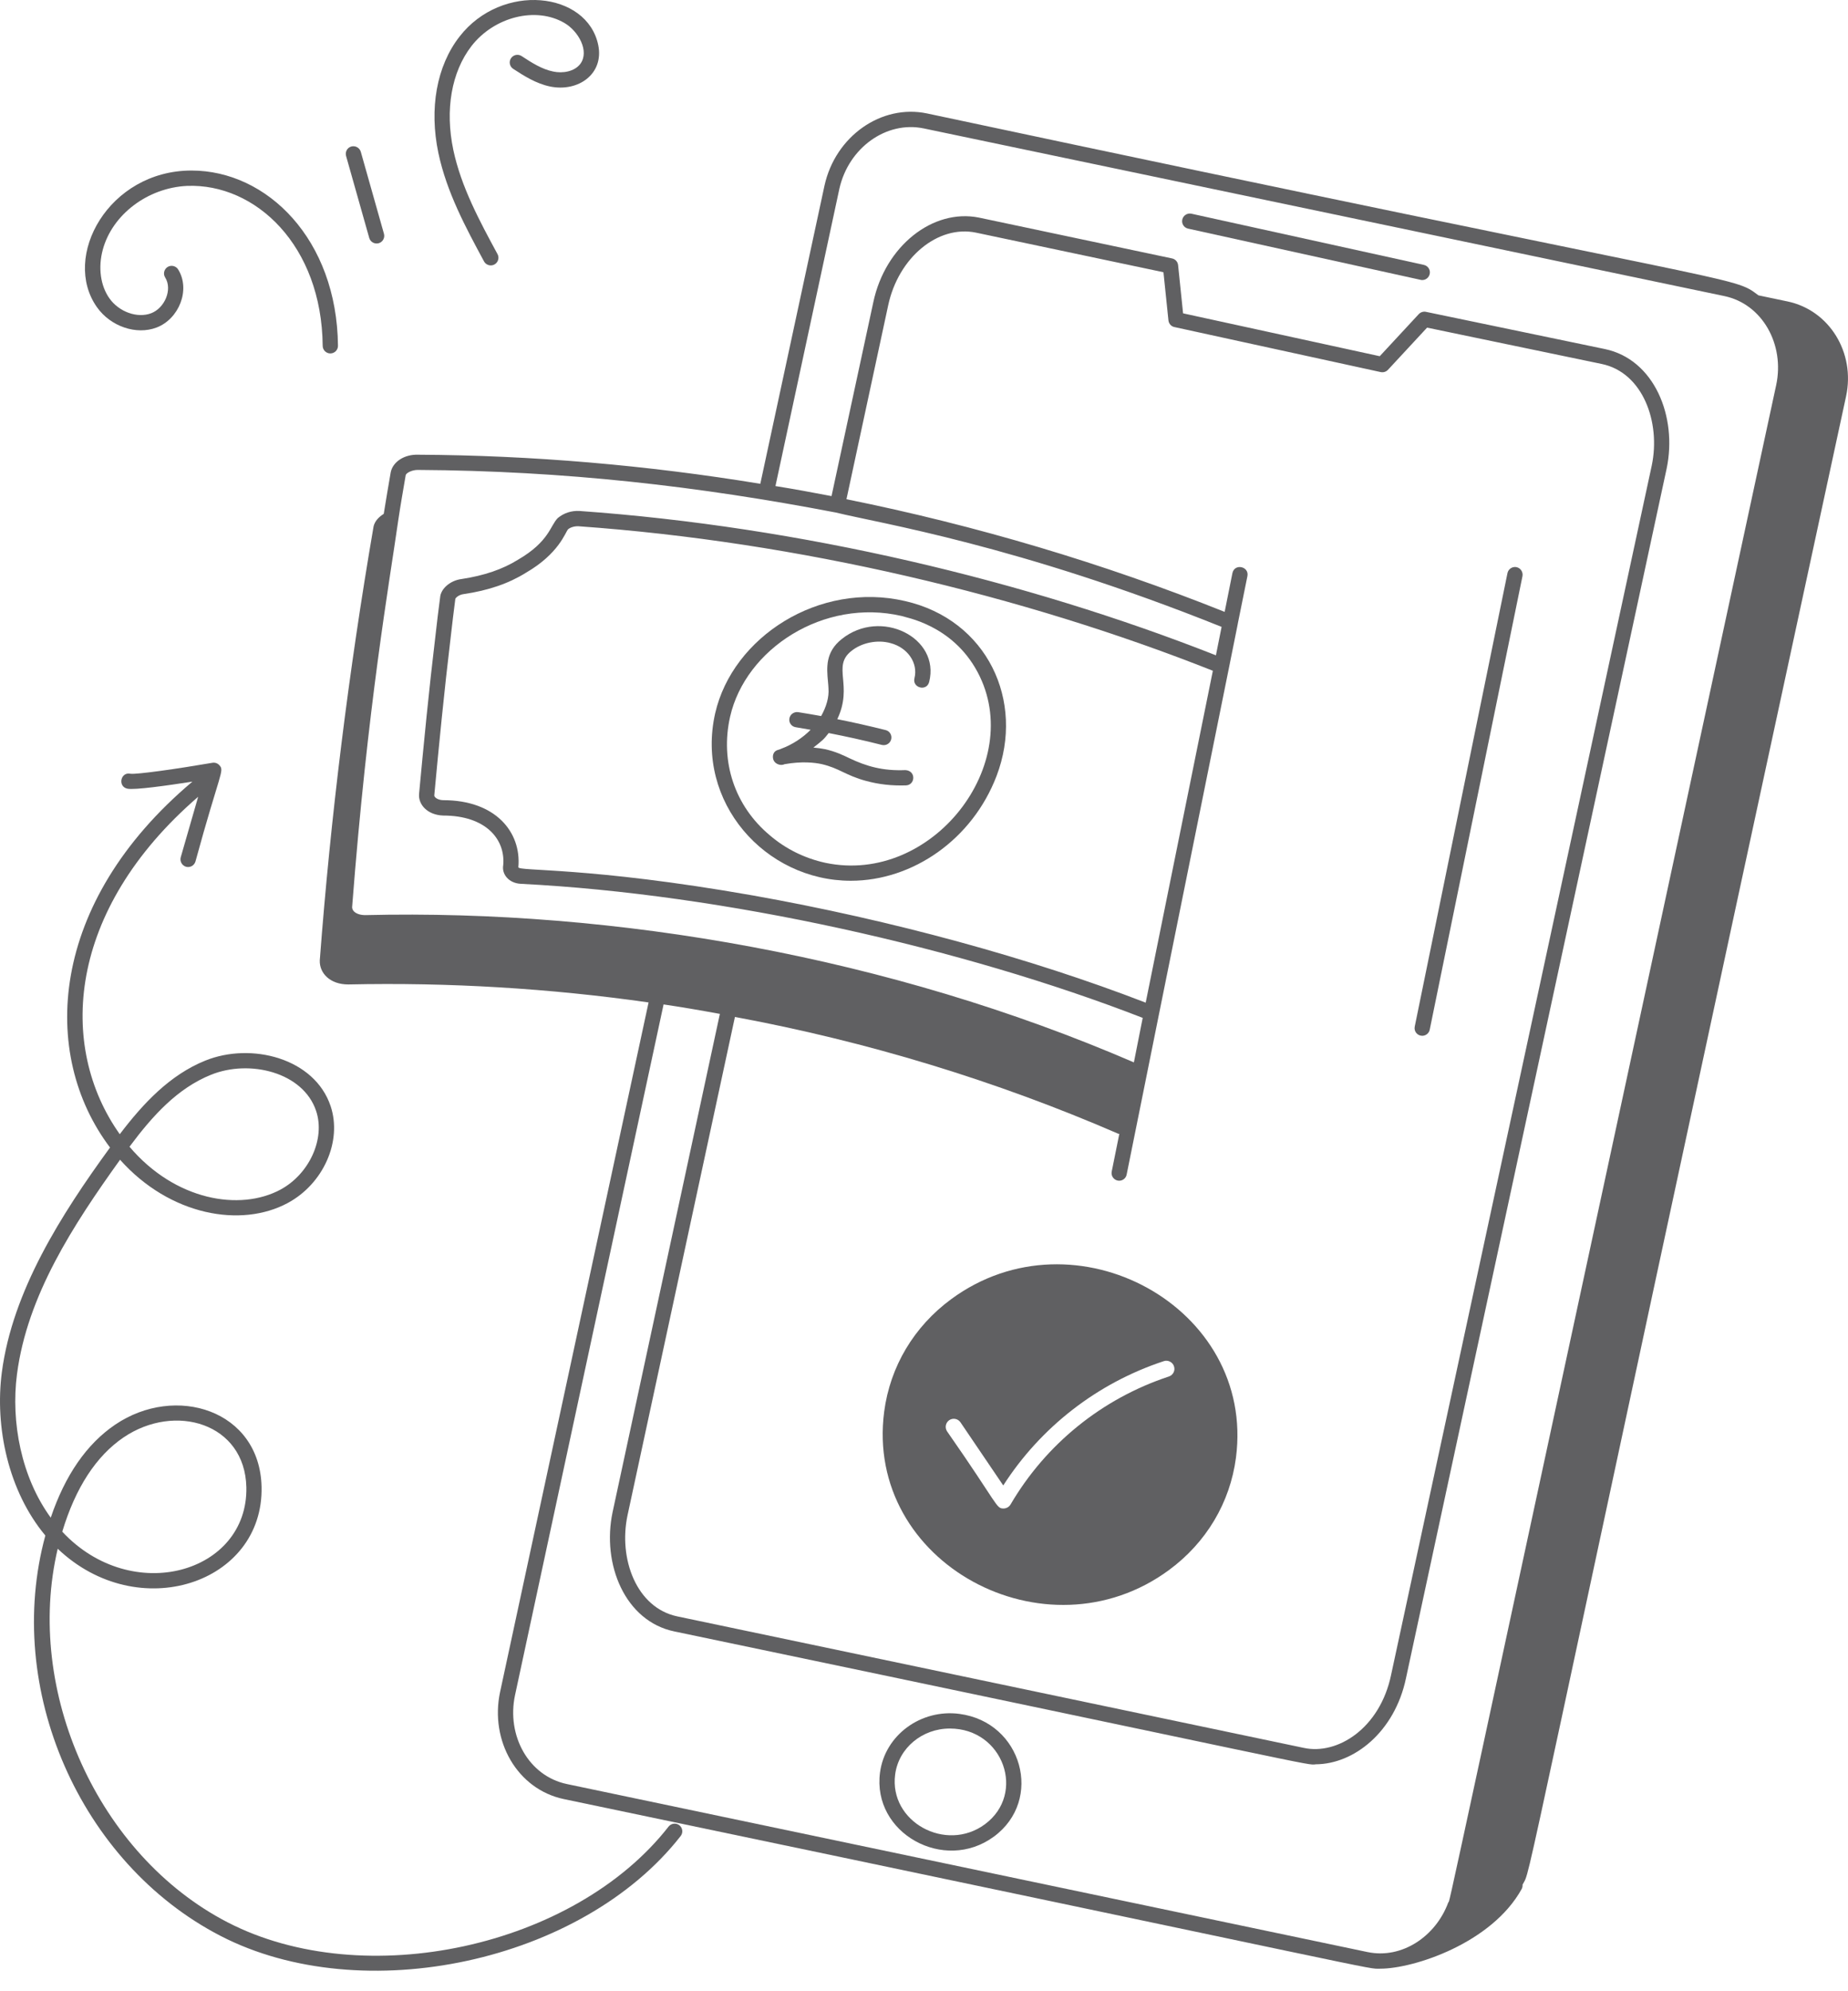 <svg width="26" height="28" viewBox="0 0 26 28" fill="none" xmlns="http://www.w3.org/2000/svg">
<path d="M2.969 15.113C3.509 14.894 4.266 15.075 4.448 15.623C4.578 16.013 4.352 16.509 3.946 16.728C3.376 17.034 2.465 16.883 1.822 16.125C2.148 15.687 2.497 15.303 2.969 15.113ZM1.739 20.212C2.463 19.722 3.445 20.013 3.466 20.912C3.492 22.12 1.856 22.589 0.876 21.538C1.062 20.921 1.353 20.474 1.739 20.212ZM0.026 19.296C-0.075 20.068 0.117 20.968 0.638 21.592C0.052 23.741 1.119 26.197 3.103 27.222C5.099 28.253 8.187 27.596 9.577 25.817C9.613 25.77 9.605 25.703 9.558 25.666C9.511 25.63 9.444 25.638 9.407 25.684C8.082 27.383 5.124 28.024 3.202 27.031C1.377 26.088 0.341 23.773 0.812 21.778C1.943 22.855 3.71 22.267 3.68 20.908C3.656 19.829 2.471 19.456 1.619 20.034C1.22 20.305 0.916 20.744 0.714 21.341C0.3 20.774 0.151 19.997 0.239 19.323C0.384 18.214 1.03 17.227 1.689 16.308C2.395 17.098 3.396 17.267 4.047 16.917C4.55 16.647 4.816 16.048 4.652 15.555C4.427 14.88 3.537 14.652 2.888 14.914C2.39 15.115 2.015 15.515 1.685 15.949C0.812 14.719 0.936 12.803 2.788 11.204L2.543 12.054C2.527 12.111 2.56 12.171 2.617 12.188C2.673 12.204 2.733 12.172 2.75 12.114C3.095 10.852 3.161 10.842 3.087 10.761C3.063 10.733 3.026 10.72 2.989 10.726C2.489 10.812 1.917 10.893 1.835 10.88C1.695 10.851 1.654 11.061 1.792 11.09C1.893 11.111 2.347 11.047 2.707 10.991C0.683 12.694 0.558 14.826 1.548 16.136C0.86 17.08 0.176 18.154 0.026 19.296Z" fill="#606062"/>
<path d="M13.856 25.653C13.309 26.055 12.507 25.619 12.594 24.953C12.643 24.578 12.977 24.306 13.363 24.306C14.118 24.306 14.439 25.223 13.856 25.653ZM13.498 24.1C12.956 24.029 12.45 24.399 12.381 24.926C12.269 25.781 13.285 26.339 13.983 25.826C14.685 25.31 14.381 24.216 13.498 24.1Z" fill="#606062"/>
<path d="M16.716 3.215L19.987 3.935C19.994 3.937 20.002 3.938 20.01 3.938C20.06 3.938 20.104 3.903 20.115 3.853C20.128 3.795 20.091 3.738 20.033 3.725L16.762 3.005C16.705 2.993 16.647 3.029 16.634 3.087C16.621 3.145 16.657 3.202 16.716 3.215Z" fill="#606062"/>
<path d="M13.355 19.97C13.407 19.935 13.477 19.948 13.513 20L14.115 20.888C14.641 20.069 15.438 19.448 16.374 19.14C16.431 19.12 16.498 19.153 16.517 19.212C16.538 19.272 16.505 19.336 16.445 19.356C15.503 19.667 14.714 20.308 14.218 21.155C14.198 21.189 14.162 21.21 14.123 21.212C14.122 21.212 14.121 21.212 14.12 21.212C14.011 21.212 14.052 21.169 13.325 20.128C13.29 20.076 13.303 20.006 13.355 19.97ZM16.446 22.078C16.971 21.692 17.306 21.13 17.389 20.498C17.666 18.378 15.119 16.991 13.383 18.268C12.858 18.654 12.524 19.216 12.44 19.848C12.16 21.983 14.717 23.35 16.446 22.078Z" fill="#606062"/>
<path d="M11.809 2.656C11.938 2.077 12.471 1.696 12.997 1.806L24.259 4.163C24.797 4.275 25.111 4.846 24.99 5.413C20.101 28.079 20.416 26.659 20.376 26.752C20.201 27.227 19.726 27.551 19.239 27.449L7.977 25.087C7.436 24.974 7.125 24.405 7.246 23.837L9.336 14.124C9.573 14.159 9.829 14.202 10.128 14.257L8.619 21.262C8.464 21.994 8.793 22.798 9.489 22.941C18.625 24.85 18.389 24.826 18.511 24.809C19.048 24.807 19.622 24.355 19.781 23.599L23.448 6.591C23.602 5.862 23.277 5.053 22.578 4.908L20.062 4.385C20.025 4.377 19.987 4.39 19.961 4.417L19.412 5.009L16.645 4.406L16.575 3.728C16.57 3.681 16.536 3.644 16.49 3.634L13.774 3.06C13.123 2.929 12.454 3.461 12.287 4.249L11.699 6.976C11.44 6.927 11.175 6.877 10.91 6.835L11.809 2.656ZM8.829 21.307L10.34 14.3C12.197 14.645 14.01 15.196 15.73 15.941C15.735 15.943 15.742 15.943 15.748 15.944L15.641 16.474C15.629 16.532 15.667 16.589 15.725 16.601C15.732 16.602 15.739 16.603 15.746 16.603C15.796 16.603 15.841 16.568 15.851 16.517C15.86 16.474 16.314 14.223 16.305 14.266C17.464 8.536 17.417 8.764 17.415 8.769L17.55 8.102C17.578 7.964 17.368 7.918 17.339 8.06L17.23 8.604C15.519 7.92 13.733 7.388 11.909 7.02L12.496 4.294C12.64 3.62 13.196 3.161 13.73 3.271L16.369 3.828L16.439 4.505C16.444 4.551 16.477 4.59 16.523 4.599L19.425 5.232C19.464 5.24 19.501 5.228 19.528 5.2L20.078 4.607L22.535 5.118C23.113 5.238 23.367 5.936 23.239 6.546L19.571 23.555C19.414 24.302 18.818 24.682 18.342 24.578L9.533 22.73C8.953 22.611 8.699 21.917 8.829 21.307ZM10.595 12.592C8.276 12.184 7.285 12.255 7.293 12.194C7.337 11.695 6.965 11.252 6.239 11.252C6.179 11.251 6.138 11.229 6.121 11.209C6.109 11.195 6.11 11.187 6.11 11.184C6.176 10.475 6.25 9.715 6.342 8.951C6.361 8.779 6.383 8.602 6.406 8.423C6.409 8.407 6.453 8.363 6.524 8.354C6.872 8.303 7.159 8.204 7.399 8.054C7.864 7.785 7.953 7.487 7.992 7.443C8.028 7.413 8.085 7.398 8.138 7.4C11.226 7.619 14.383 8.37 17.064 9.432L16.119 14.099C14.5 13.473 12.54 12.938 10.595 12.592ZM5.708 6.681C5.714 6.653 5.792 6.607 5.88 6.608C7.943 6.62 9.829 6.837 11.759 7.207C11.759 7.207 11.759 7.207 11.759 7.207C12.378 7.359 14.316 7.663 17.187 8.815L17.107 9.215C14.434 8.161 11.263 7.406 8.152 7.185C8.041 7.179 7.934 7.213 7.848 7.284C7.741 7.39 7.728 7.615 7.289 7.87C7.071 8.006 6.81 8.094 6.495 8.142C6.333 8.162 6.2 8.28 6.192 8.402C6.169 8.576 6.147 8.754 6.128 8.927C6.036 9.691 5.962 10.454 5.896 11.164C5.883 11.31 6.01 11.46 6.235 11.468C6.837 11.468 7.112 11.803 7.08 12.165C7.057 12.291 7.156 12.419 7.327 12.428C10.185 12.572 13.545 13.329 16.077 14.313L15.953 14.939C12.521 13.457 8.668 12.783 5.139 12.868C5.07 12.868 5.012 12.849 4.979 12.815C4.962 12.797 4.954 12.776 4.954 12.756C5.173 9.911 5.477 8.204 5.605 7.304C5.605 7.304 5.605 7.304 5.605 7.304C5.636 7.096 5.673 6.887 5.708 6.681ZM5.497 6.642C5.463 6.837 5.43 7.032 5.399 7.226C5.33 7.269 5.274 7.326 5.256 7.402C4.905 9.445 4.651 11.496 4.499 13.505C4.493 13.681 4.639 13.843 4.9 13.843C6.322 13.812 7.742 13.899 9.125 14.096L7.036 23.791C6.889 24.479 7.277 25.16 7.932 25.298C19.861 27.791 19.201 27.683 19.42 27.683C19.89 27.683 20.989 27.324 21.409 26.562C21.419 26.543 21.423 26.522 21.421 26.502C21.561 26.225 21.225 27.525 25.973 5.572C26.105 4.958 25.737 4.362 25.15 4.239L24.74 4.153C24.355 3.866 24.771 4.091 13.042 1.595C12.399 1.461 11.753 1.916 11.6 2.61L10.697 6.803C9.102 6.541 7.482 6.402 5.884 6.394C5.687 6.387 5.526 6.495 5.497 6.642Z" fill="#606062"/>
<path d="M11.843 8.986C11.61 9.17 11.631 9.39 11.649 9.585C11.652 9.616 11.655 9.647 11.656 9.679C11.666 9.806 11.625 9.94 11.553 10.069C11.448 10.05 11.341 10.032 11.229 10.014C11.171 10.006 11.115 10.045 11.106 10.104C11.096 10.162 11.136 10.217 11.195 10.226C11.268 10.238 11.336 10.25 11.405 10.262C11.292 10.375 11.154 10.468 10.985 10.531C10.983 10.531 10.983 10.533 10.981 10.534C10.979 10.535 10.977 10.534 10.975 10.535C10.966 10.539 10.957 10.541 10.939 10.547C10.884 10.565 10.864 10.621 10.879 10.677C10.895 10.734 10.963 10.766 11.017 10.753C11.024 10.753 11.03 10.747 11.037 10.746C11.28 10.703 11.457 10.722 11.562 10.745C11.685 10.774 11.77 10.813 11.859 10.856C11.95 10.899 12.044 10.943 12.181 10.98C12.366 11.031 12.549 11.05 12.746 11.044C12.878 11.039 12.892 10.838 12.738 10.829C12.419 10.842 12.191 10.776 11.951 10.662C11.856 10.616 11.757 10.569 11.609 10.535C11.566 10.526 11.508 10.518 11.444 10.512C11.578 10.408 11.591 10.395 11.659 10.308C11.905 10.356 12.143 10.408 12.408 10.475C12.468 10.489 12.524 10.452 12.538 10.397C12.553 10.339 12.518 10.28 12.46 10.266C12.22 10.206 12.002 10.157 11.78 10.113C12.007 9.636 11.702 9.372 11.977 9.155C12.123 9.036 12.345 8.992 12.528 9.043C12.771 9.106 12.919 9.323 12.866 9.536C12.831 9.673 13.039 9.728 13.073 9.588C13.23 8.964 12.39 8.548 11.843 8.986Z" fill="#606062"/>
<path d="M11.614 12.133C11.322 12.07 11.052 11.936 10.831 11.746C10.338 11.335 10.129 10.711 10.272 10.078C10.49 9.121 11.592 8.408 12.686 8.662C12.73 8.682 13.397 8.781 13.754 9.451C14.441 10.738 13.113 12.448 11.614 12.133ZM12.734 8.452C11.525 8.172 10.308 8.956 10.062 10.03C9.779 11.281 10.767 12.385 11.97 12.385C12.843 12.385 13.681 11.803 14.021 10.911C14.423 9.858 13.89 8.716 12.734 8.452Z" fill="#606062"/>
<path d="M20.01 14.565C20.059 14.565 20.105 14.53 20.115 14.48L21.42 8.102C21.431 8.044 21.394 7.987 21.336 7.975C21.28 7.963 21.221 8 21.209 8.059L19.904 14.437C19.891 14.503 19.941 14.565 20.01 14.565Z" fill="#606062"/>
<path d="M7.784 1.006C7.624 0.974 7.478 0.88 7.338 0.788C7.288 0.756 7.221 0.77 7.189 0.82C7.156 0.869 7.171 0.936 7.22 0.968C7.371 1.066 7.542 1.176 7.741 1.217C8.139 1.297 8.499 1.037 8.417 0.635C8.263 -0.119 7.061 -0.254 6.464 0.516C6.143 0.929 6.036 1.526 6.168 2.153C6.285 2.704 6.552 3.198 6.81 3.676C6.83 3.712 6.867 3.732 6.905 3.732C6.986 3.732 7.038 3.645 7 3.574C6.748 3.109 6.488 2.628 6.378 2.109C6.259 1.543 6.352 1.012 6.633 0.648C6.954 0.235 7.54 0.089 7.941 0.323C8.137 0.437 8.297 0.719 8.165 0.898C8.081 1.009 7.912 1.034 7.784 1.006Z" fill="#606062"/>
<path d="M5.328 3.42C5.385 3.404 5.418 3.344 5.402 3.287L5.076 2.134C5.059 2.078 5.001 2.045 4.943 2.06C4.886 2.076 4.853 2.135 4.869 2.193L5.195 3.346C5.211 3.402 5.269 3.436 5.328 3.42Z" fill="#606062"/>
<path d="M2.632 2.614C3.595 2.577 4.527 3.451 4.54 4.863C4.54 4.922 4.589 4.97 4.647 4.97C4.648 4.97 4.649 4.97 4.649 4.97C4.708 4.969 4.756 4.921 4.755 4.861C4.74 3.368 3.759 2.398 2.694 2.398C1.528 2.398 0.861 3.612 1.365 4.321C1.557 4.591 1.917 4.714 2.202 4.606C2.518 4.486 2.684 4.074 2.506 3.788C2.475 3.739 2.409 3.723 2.358 3.754C2.308 3.786 2.292 3.852 2.324 3.902C2.43 4.072 2.316 4.333 2.126 4.405C1.933 4.478 1.675 4.387 1.54 4.196C1.414 4.019 1.378 3.763 1.446 3.512C1.579 3.017 2.078 2.64 2.632 2.614Z" fill="#606062"/>
</svg>
